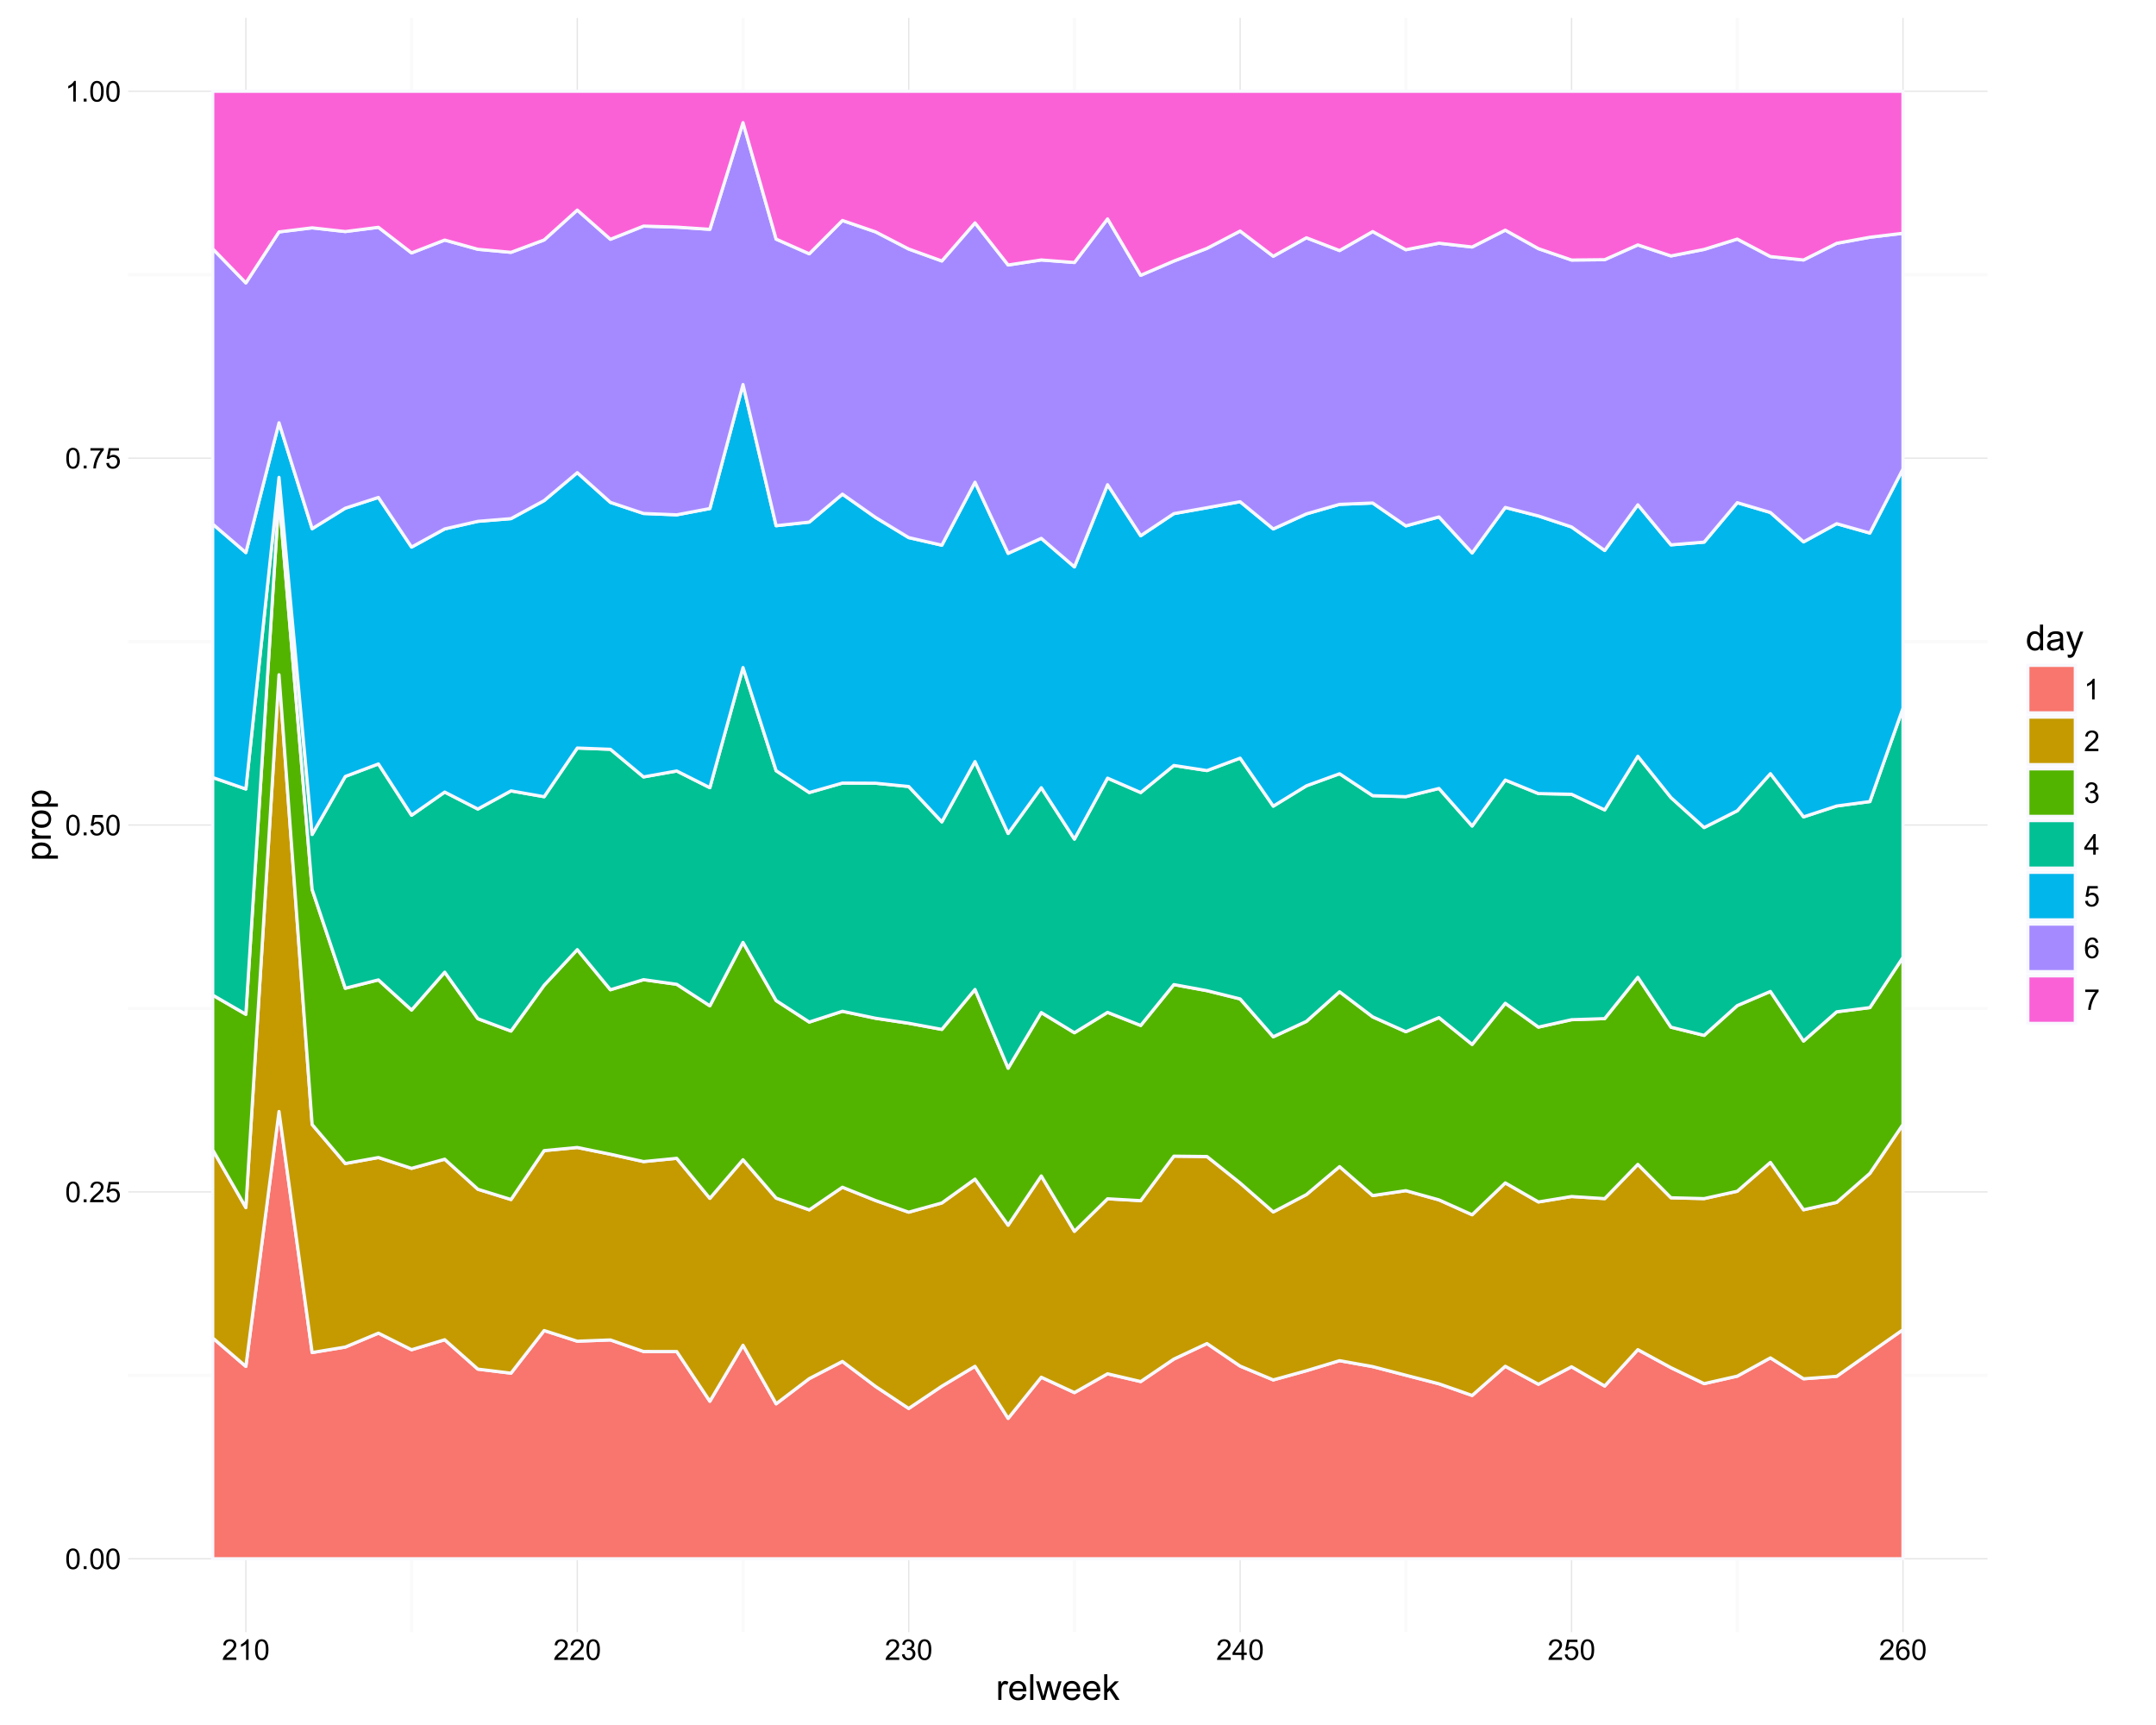 <?xml version="1.0" encoding="UTF-8"?>
<svg xmlns="http://www.w3.org/2000/svg" xmlns:xlink="http://www.w3.org/1999/xlink" width="720pt" height="576pt" viewBox="0 0 720 576" version="1.1">
<defs>
<g>
<symbol overflow="visible" id="glyph0-0">
<path style="stroke:none;" d="M 0.398 -3.391 C 0.398 -4.199 0.48 -4.852 0.648 -5.352 C 0.812 -5.844 1.062 -6.227 1.395 -6.496 C 1.723 -6.762 2.137 -6.895 2.641 -6.898 C 3.004 -6.895 3.328 -6.82 3.609 -6.676 C 3.887 -6.523 4.113 -6.312 4.297 -6.035 C 4.477 -5.754 4.621 -5.41 4.723 -5.012 C 4.824 -4.605 4.875 -4.066 4.879 -3.391 C 4.875 -2.582 4.793 -1.93 4.629 -1.438 C 4.465 -0.938 4.215 -0.555 3.887 -0.289 C 3.555 -0.016 3.141 0.117 2.641 0.117 C 1.973 0.117 1.453 -0.117 1.078 -0.594 C 0.625 -1.164 0.398 -2.098 0.398 -3.391 Z M 1.266 -3.391 C 1.266 -2.258 1.395 -1.508 1.66 -1.137 C 1.922 -0.762 2.25 -0.574 2.641 -0.578 C 3.023 -0.574 3.348 -0.762 3.613 -1.141 C 3.875 -1.512 4.008 -2.262 4.012 -3.391 C 4.008 -4.52 3.875 -5.27 3.613 -5.645 C 3.348 -6.012 3.02 -6.199 2.629 -6.203 C 2.238 -6.199 1.93 -6.035 1.703 -5.711 C 1.41 -5.289 1.266 -4.516 1.266 -3.391 Z M 1.266 -3.391 "/>
</symbol>
<symbol overflow="visible" id="glyph0-1">
<path style="stroke:none;" d="M 0.871 0 L 0.871 -0.961 L 1.832 -0.961 L 1.832 0 Z M 0.871 0 "/>
</symbol>
<symbol overflow="visible" id="glyph0-2">
<path style="stroke:none;" d="M 4.832 -0.812 L 4.832 0 L 0.289 0 C 0.281 -0.203 0.316 -0.398 0.391 -0.586 C 0.504 -0.895 0.688 -1.199 0.945 -1.5 C 1.195 -1.797 1.562 -2.141 2.047 -2.539 C 2.789 -3.148 3.297 -3.637 3.562 -3.996 C 3.824 -4.352 3.953 -4.688 3.957 -5.012 C 3.953 -5.34 3.836 -5.621 3.598 -5.855 C 3.355 -6.082 3.043 -6.199 2.664 -6.203 C 2.254 -6.199 1.93 -6.078 1.688 -5.836 C 1.441 -5.59 1.316 -5.25 1.316 -4.824 L 0.449 -4.914 C 0.508 -5.559 0.73 -6.051 1.121 -6.391 C 1.504 -6.727 2.023 -6.895 2.68 -6.898 C 3.336 -6.895 3.859 -6.715 4.246 -6.352 C 4.629 -5.984 4.82 -5.531 4.824 -4.992 C 4.82 -4.715 4.766 -4.441 4.652 -4.18 C 4.539 -3.91 4.352 -3.633 4.094 -3.34 C 3.832 -3.047 3.398 -2.645 2.793 -2.133 C 2.285 -1.707 1.961 -1.418 1.816 -1.266 C 1.672 -1.113 1.551 -0.961 1.461 -0.812 Z M 4.832 -0.812 "/>
</symbol>
<symbol overflow="visible" id="glyph0-3">
<path style="stroke:none;" d="M 0.398 -1.801 L 1.285 -1.875 C 1.348 -1.441 1.5 -1.117 1.742 -0.902 C 1.977 -0.684 2.266 -0.574 2.605 -0.578 C 3.008 -0.574 3.352 -0.727 3.637 -1.035 C 3.914 -1.34 4.055 -1.746 4.059 -2.254 C 4.055 -2.734 3.918 -3.113 3.652 -3.395 C 3.379 -3.668 3.027 -3.809 2.594 -3.812 C 2.316 -3.809 2.07 -3.746 1.855 -3.625 C 1.633 -3.5 1.461 -3.34 1.34 -3.145 L 0.547 -3.25 L 1.215 -6.777 L 4.633 -6.777 L 4.633 -5.973 L 1.891 -5.973 L 1.52 -4.125 C 1.926 -4.41 2.359 -4.551 2.816 -4.555 C 3.414 -4.551 3.922 -4.344 4.336 -3.93 C 4.746 -3.512 4.949 -2.977 4.953 -2.328 C 4.949 -1.703 4.77 -1.168 4.41 -0.719 C 3.969 -0.16 3.367 0.117 2.605 0.117 C 1.977 0.117 1.465 -0.055 1.074 -0.406 C 0.676 -0.754 0.453 -1.219 0.398 -1.801 Z M 0.398 -1.801 "/>
</symbol>
<symbol overflow="visible" id="glyph0-4">
<path style="stroke:none;" d="M 0.453 -5.973 L 0.453 -6.781 L 4.902 -6.781 L 4.902 -6.125 C 4.461 -5.656 4.027 -5.039 3.602 -4.27 C 3.168 -3.496 2.836 -2.703 2.605 -1.891 C 2.434 -1.312 2.324 -0.684 2.281 0 L 1.414 0 C 1.422 -0.539 1.531 -1.191 1.734 -1.961 C 1.938 -2.723 2.227 -3.461 2.609 -4.176 C 2.984 -4.883 3.391 -5.48 3.82 -5.973 Z M 0.453 -5.973 "/>
</symbol>
<symbol overflow="visible" id="glyph0-5">
<path style="stroke:none;" d="M 3.578 0 L 2.734 0 L 2.734 -5.375 C 2.527 -5.18 2.262 -4.988 1.934 -4.793 C 1.602 -4.598 1.305 -4.453 1.047 -4.359 L 1.047 -5.176 C 1.516 -5.395 1.926 -5.664 2.281 -5.98 C 2.633 -6.293 2.883 -6.598 3.031 -6.898 L 3.578 -6.898 Z M 3.578 0 "/>
</symbol>
<symbol overflow="visible" id="glyph0-6">
<path style="stroke:none;" d="M 0.402 -1.812 L 1.246 -1.926 C 1.34 -1.445 1.504 -1.102 1.738 -0.895 C 1.969 -0.68 2.254 -0.574 2.594 -0.578 C 2.988 -0.574 3.324 -0.711 3.598 -0.988 C 3.871 -1.262 4.008 -1.602 4.008 -2.012 C 4.008 -2.395 3.879 -2.715 3.629 -2.969 C 3.371 -3.219 3.051 -3.344 2.664 -3.348 C 2.5 -3.344 2.301 -3.312 2.066 -3.254 L 2.16 -3.992 C 2.215 -3.984 2.262 -3.984 2.297 -3.984 C 2.656 -3.984 2.977 -4.078 3.266 -4.266 C 3.551 -4.453 3.695 -4.742 3.699 -5.133 C 3.695 -5.441 3.59 -5.695 3.383 -5.902 C 3.172 -6.102 2.902 -6.203 2.574 -6.207 C 2.242 -6.203 1.969 -6.102 1.754 -5.895 C 1.531 -5.688 1.391 -5.379 1.332 -4.969 L 0.488 -5.117 C 0.586 -5.68 0.82 -6.121 1.188 -6.434 C 1.551 -6.742 2.008 -6.895 2.555 -6.898 C 2.93 -6.895 3.273 -6.816 3.59 -6.656 C 3.902 -6.496 4.145 -6.277 4.312 -6 C 4.48 -5.719 4.562 -5.422 4.566 -5.113 C 4.562 -4.812 4.484 -4.543 4.324 -4.301 C 4.164 -4.059 3.926 -3.863 3.617 -3.723 C 4.02 -3.625 4.336 -3.43 4.562 -3.137 C 4.785 -2.84 4.898 -2.473 4.902 -2.031 C 4.898 -1.426 4.68 -0.918 4.246 -0.504 C 3.805 -0.09 3.25 0.117 2.586 0.121 C 1.98 0.117 1.48 -0.059 1.086 -0.418 C 0.684 -0.773 0.457 -1.238 0.402 -1.812 Z M 0.402 -1.812 "/>
</symbol>
<symbol overflow="visible" id="glyph0-7">
<path style="stroke:none;" d="M 3.102 0 L 3.102 -1.645 L 0.121 -1.645 L 0.121 -2.418 L 3.258 -6.871 L 3.945 -6.871 L 3.945 -2.418 L 4.875 -2.418 L 4.875 -1.645 L 3.945 -1.645 L 3.945 0 Z M 3.102 -2.418 L 3.102 -5.516 L 0.953 -2.418 Z M 3.102 -2.418 "/>
</symbol>
<symbol overflow="visible" id="glyph0-8">
<path style="stroke:none;" d="M 4.777 -5.188 L 3.938 -5.125 C 3.859 -5.453 3.75 -5.691 3.617 -5.844 C 3.387 -6.082 3.105 -6.203 2.773 -6.207 C 2.5 -6.203 2.266 -6.129 2.066 -5.98 C 1.797 -5.785 1.586 -5.504 1.438 -5.133 C 1.281 -4.758 1.203 -4.227 1.199 -3.543 C 1.398 -3.852 1.648 -4.082 1.945 -4.23 C 2.238 -4.379 2.543 -4.453 2.867 -4.457 C 3.426 -4.453 3.906 -4.246 4.305 -3.836 C 4.699 -3.418 4.898 -2.883 4.898 -2.23 C 4.898 -1.797 4.805 -1.395 4.617 -1.027 C 4.43 -0.652 4.172 -0.371 3.852 -0.176 C 3.523 0.02 3.156 0.117 2.746 0.117 C 2.039 0.117 1.465 -0.141 1.023 -0.656 C 0.578 -1.172 0.355 -2.023 0.359 -3.215 C 0.355 -4.539 0.602 -5.504 1.098 -6.113 C 1.52 -6.633 2.098 -6.895 2.828 -6.898 C 3.363 -6.895 3.805 -6.746 4.152 -6.445 C 4.496 -6.141 4.703 -5.719 4.777 -5.188 Z M 1.332 -2.227 C 1.328 -1.934 1.391 -1.652 1.516 -1.391 C 1.637 -1.121 1.809 -0.922 2.035 -0.785 C 2.254 -0.645 2.488 -0.574 2.734 -0.578 C 3.086 -0.574 3.391 -0.719 3.648 -1.008 C 3.902 -1.293 4.031 -1.684 4.035 -2.18 C 4.031 -2.652 3.906 -3.023 3.656 -3.301 C 3.402 -3.57 3.082 -3.707 2.699 -3.711 C 2.316 -3.707 1.992 -3.57 1.73 -3.301 C 1.461 -3.023 1.328 -2.668 1.332 -2.227 Z M 1.332 -2.227 "/>
</symbol>
<symbol overflow="visible" id="glyph1-0">
<path style="stroke:none;" d="M 0.781 0 L 0.781 -6.223 L 1.727 -6.223 L 1.727 -5.281 C 1.969 -5.719 2.191 -6.012 2.398 -6.152 C 2.602 -6.293 2.828 -6.363 3.078 -6.363 C 3.43 -6.363 3.793 -6.25 4.16 -6.023 L 3.797 -5.047 C 3.539 -5.195 3.281 -5.273 3.023 -5.273 C 2.793 -5.273 2.586 -5.203 2.402 -5.066 C 2.215 -4.926 2.082 -4.734 2.008 -4.488 C 1.891 -4.113 1.832 -3.703 1.836 -3.258 L 1.836 0 Z M 0.781 0 "/>
</symbol>
<symbol overflow="visible" id="glyph1-1">
<path style="stroke:none;" d="M 5.051 -2.004 L 6.141 -1.867 C 5.969 -1.23 5.648 -0.738 5.184 -0.387 C 4.719 -0.035 4.125 0.141 3.406 0.141 C 2.492 0.141 1.77 -0.137 1.238 -0.699 C 0.699 -1.254 0.434 -2.043 0.438 -3.059 C 0.434 -4.105 0.703 -4.918 1.246 -5.496 C 1.781 -6.074 2.48 -6.363 3.344 -6.363 C 4.176 -6.363 4.855 -6.078 5.383 -5.512 C 5.91 -4.945 6.176 -4.148 6.176 -3.125 C 6.176 -3.059 6.172 -2.965 6.172 -2.844 L 1.531 -2.844 C 1.562 -2.156 1.758 -1.633 2.109 -1.27 C 2.457 -0.906 2.891 -0.727 3.41 -0.727 C 3.797 -0.727 4.125 -0.828 4.402 -1.031 C 4.672 -1.234 4.891 -1.559 5.051 -2.004 Z M 1.586 -3.711 L 5.062 -3.711 C 5.016 -4.227 4.883 -4.621 4.664 -4.887 C 4.328 -5.293 3.891 -5.496 3.359 -5.496 C 2.871 -5.496 2.465 -5.332 2.137 -5.008 C 1.805 -4.684 1.621 -4.25 1.586 -3.711 Z M 1.586 -3.711 "/>
</symbol>
<symbol overflow="visible" id="glyph1-2">
<path style="stroke:none;" d="M 0.766 0 L 0.766 -8.59 L 1.82 -8.59 L 1.82 0 Z M 0.766 0 "/>
</symbol>
<symbol overflow="visible" id="glyph1-3">
<path style="stroke:none;" d="M 1.938 0 L 0.035 -6.223 L 1.125 -6.223 L 2.117 -2.633 L 2.484 -1.297 C 2.5 -1.359 2.605 -1.789 2.805 -2.578 L 3.797 -6.223 L 4.883 -6.223 L 5.812 -2.613 L 6.125 -1.422 L 6.48 -2.625 L 7.547 -6.223 L 8.57 -6.223 L 6.625 0 L 5.531 0 L 4.539 -3.727 L 4.301 -4.789 L 3.039 0 Z M 1.938 0 "/>
</symbol>
<symbol overflow="visible" id="glyph1-4">
<path style="stroke:none;" d="M 0.797 0 L 0.797 -8.59 L 1.852 -8.59 L 1.852 -3.691 L 4.348 -6.223 L 5.711 -6.223 L 3.336 -3.914 L 5.953 0 L 4.652 0 L 2.594 -3.18 L 1.852 -2.469 L 1.852 0 Z M 0.797 0 "/>
</symbol>
<symbol overflow="visible" id="glyph1-5">
<path style="stroke:none;" d="M 4.828 0 L 4.828 -0.785 C 4.43 -0.168 3.848 0.141 3.086 0.141 C 2.59 0.141 2.133 0.004 1.719 -0.27 C 1.297 -0.543 0.977 -0.922 0.75 -1.414 C 0.523 -1.898 0.41 -2.465 0.41 -3.105 C 0.41 -3.727 0.512 -4.289 0.719 -4.797 C 0.926 -5.301 1.238 -5.688 1.652 -5.957 C 2.066 -6.227 2.527 -6.363 3.039 -6.363 C 3.41 -6.363 3.746 -6.281 4.043 -6.125 C 4.336 -5.965 4.574 -5.762 4.758 -5.508 L 4.758 -8.59 L 5.805 -8.59 L 5.805 0 Z M 1.492 -3.105 C 1.488 -2.309 1.656 -1.711 1.996 -1.316 C 2.328 -0.922 2.727 -0.727 3.188 -0.727 C 3.648 -0.727 4.039 -0.914 4.359 -1.293 C 4.68 -1.668 4.84 -2.242 4.844 -3.016 C 4.84 -3.867 4.676 -4.492 4.352 -4.895 C 4.02 -5.289 3.617 -5.488 3.141 -5.492 C 2.672 -5.488 2.277 -5.297 1.965 -4.918 C 1.645 -4.531 1.488 -3.93 1.492 -3.105 Z M 1.492 -3.105 "/>
</symbol>
<symbol overflow="visible" id="glyph1-6">
<path style="stroke:none;" d="M 4.852 -0.766 C 4.461 -0.434 4.082 -0.199 3.723 -0.062 C 3.355 0.074 2.969 0.141 2.562 0.141 C 1.875 0.141 1.352 -0.023 0.984 -0.359 C 0.617 -0.688 0.434 -1.117 0.434 -1.641 C 0.434 -1.945 0.5 -2.223 0.641 -2.473 C 0.777 -2.723 0.961 -2.926 1.188 -3.082 C 1.41 -3.234 1.664 -3.348 1.945 -3.43 C 2.152 -3.477 2.465 -3.531 2.883 -3.586 C 3.734 -3.688 4.359 -3.809 4.766 -3.949 C 4.766 -4.09 4.77 -4.18 4.77 -4.227 C 4.77 -4.648 4.668 -4.953 4.469 -5.133 C 4.199 -5.371 3.801 -5.488 3.27 -5.492 C 2.77 -5.488 2.402 -5.402 2.168 -5.23 C 1.934 -5.055 1.758 -4.746 1.648 -4.305 L 0.617 -4.445 C 0.707 -4.887 0.863 -5.242 1.078 -5.516 C 1.289 -5.781 1.598 -5.992 2.008 -6.141 C 2.41 -6.289 2.883 -6.363 3.422 -6.363 C 3.953 -6.363 4.383 -6.301 4.715 -6.176 C 5.047 -6.051 5.293 -5.891 5.449 -5.703 C 5.605 -5.512 5.715 -5.273 5.777 -4.984 C 5.809 -4.805 5.824 -4.48 5.828 -4.016 L 5.828 -2.609 C 5.824 -1.625 5.848 -1.004 5.895 -0.746 C 5.941 -0.484 6.031 -0.238 6.164 0 L 5.062 0 C 4.953 -0.219 4.883 -0.473 4.852 -0.766 Z M 4.766 -3.125 C 4.375 -2.965 3.801 -2.832 3.039 -2.727 C 2.605 -2.66 2.301 -2.59 2.121 -2.516 C 1.941 -2.434 1.801 -2.32 1.703 -2.172 C 1.605 -2.02 1.559 -1.852 1.559 -1.672 C 1.559 -1.387 1.664 -1.152 1.875 -0.969 C 2.086 -0.777 2.398 -0.684 2.812 -0.688 C 3.219 -0.684 3.578 -0.773 3.895 -0.953 C 4.211 -1.129 4.445 -1.371 4.594 -1.68 C 4.707 -1.918 4.762 -2.27 4.766 -2.734 Z M 4.766 -3.125 "/>
</symbol>
<symbol overflow="visible" id="glyph1-7">
<path style="stroke:none;" d="M 0.742 2.398 L 0.625 1.406 C 0.855 1.469 1.059 1.5 1.23 1.5 C 1.465 1.5 1.652 1.461 1.793 1.383 C 1.934 1.305 2.047 1.195 2.141 1.055 C 2.203 0.949 2.312 0.688 2.461 0.27 C 2.48 0.207 2.512 0.121 2.555 0.012 L 0.195 -6.223 L 1.328 -6.223 L 2.625 -2.617 C 2.789 -2.16 2.938 -1.68 3.078 -1.18 C 3.195 -1.66 3.34 -2.133 3.508 -2.594 L 4.84 -6.223 L 5.895 -6.223 L 3.527 0.105 C 3.273 0.789 3.074 1.258 2.938 1.516 C 2.746 1.863 2.531 2.117 2.293 2.281 C 2.047 2.438 1.758 2.52 1.422 2.523 C 1.215 2.52 0.988 2.477 0.742 2.398 Z M 0.742 2.398 "/>
</symbol>
<symbol overflow="visible" id="glyph2-0">
<path style="stroke:none;" d="M 2.383 -0.789 L -6.223 -0.793 L -6.223 -1.754 L -5.414 -1.754 C -5.73 -1.977 -5.965 -2.234 -6.125 -2.52 C -6.281 -2.805 -6.363 -3.148 -6.363 -3.559 C -6.363 -4.082 -6.227 -4.551 -5.953 -4.961 C -5.68 -5.363 -5.293 -5.672 -4.793 -5.883 C -4.293 -6.09 -3.746 -6.191 -3.156 -6.195 C -2.52 -6.191 -1.945 -6.078 -1.438 -5.852 C -0.922 -5.621 -0.531 -5.289 -0.266 -4.855 C 0.008 -4.418 0.141 -3.961 0.141 -3.48 C 0.141 -3.129 0.066 -2.812 -0.082 -2.535 C -0.23 -2.254 -0.418 -2.023 -0.645 -1.844 L 2.383 -1.844 Z M -3.078 -1.746 C -2.273 -1.746 -1.684 -1.906 -1.301 -2.23 C -0.918 -2.555 -0.727 -2.949 -0.727 -3.41 C -0.727 -3.879 -0.922 -4.277 -1.32 -4.613 C -1.711 -4.945 -2.328 -5.113 -3.164 -5.117 C -3.953 -5.113 -4.547 -4.949 -4.945 -4.625 C -5.34 -4.297 -5.535 -3.91 -5.539 -3.457 C -5.535 -3.008 -5.324 -2.609 -4.906 -2.266 C -4.484 -1.918 -3.875 -1.746 -3.078 -1.746 Z M -3.078 -1.746 "/>
</symbol>
<symbol overflow="visible" id="glyph2-1">
<path style="stroke:none;" d="M 0 -0.781 L -6.223 -0.781 L -6.223 -1.73 L -5.281 -1.73 C -5.719 -1.969 -6.012 -2.191 -6.152 -2.398 C -6.293 -2.602 -6.363 -2.828 -6.363 -3.078 C -6.363 -3.43 -6.25 -3.793 -6.023 -4.16 L -5.047 -3.797 C -5.195 -3.539 -5.273 -3.281 -5.273 -3.023 C -5.273 -2.793 -5.203 -2.586 -5.066 -2.402 C -4.926 -2.219 -4.734 -2.086 -4.488 -2.012 C -4.113 -1.891 -3.703 -1.832 -3.258 -1.836 L 0 -1.836 Z M 0 -0.781 "/>
</symbol>
<symbol overflow="visible" id="glyph2-2">
<path style="stroke:none;" d="M -3.109 -0.398 C -4.262 -0.398 -5.117 -0.719 -5.672 -1.359 C -6.133 -1.895 -6.363 -2.547 -6.363 -3.316 C -6.363 -4.172 -6.082 -4.871 -5.52 -5.414 C -4.957 -5.953 -4.184 -6.223 -3.199 -6.227 C -2.395 -6.223 -1.762 -6.102 -1.309 -5.867 C -0.848 -5.625 -0.492 -5.277 -0.238 -4.82 C 0.016 -4.359 0.141 -3.859 0.141 -3.316 C 0.141 -2.441 -0.137 -1.734 -0.695 -1.203 C -1.254 -0.664 -2.059 -0.398 -3.109 -0.398 Z M -3.109 -1.484 C -2.309 -1.48 -1.711 -1.656 -1.32 -2.004 C -0.922 -2.348 -0.727 -2.785 -0.727 -3.316 C -0.727 -3.84 -0.926 -4.273 -1.324 -4.621 C -1.723 -4.969 -2.328 -5.145 -3.145 -5.145 C -3.914 -5.145 -4.496 -4.969 -4.895 -4.617 C -5.289 -4.266 -5.488 -3.832 -5.492 -3.316 C -5.488 -2.789 -5.293 -2.352 -4.898 -2.004 C -4.5 -1.656 -3.902 -1.48 -3.109 -1.484 Z M -3.109 -1.484 "/>
</symbol>
</g>
<clipPath id="clip1">
  <path d="M 42.816 5.977 L 664.73 5.977 L 664.73 545.996 L 42.816 545.996 Z M 42.816 5.977 "/>
</clipPath>
</defs>
<g id="surface346">
<rect x="0" y="0" width="720" height="576" style="fill:rgb(100%,100%,100%);fill-opacity:1;stroke:none;"/>
<g clip-path="url(#clip1)" clip-rule="nonzero">
<path style="fill:none;stroke-width:1.067;stroke-linecap:butt;stroke-linejoin:round;stroke:rgb(98.039%,98.039%,98.039%);stroke-opacity:1;stroke-miterlimit:10;" d="M 42.816 459.242 L 663.73 459.242 "/>
<path style="fill:none;stroke-width:1.067;stroke-linecap:butt;stroke-linejoin:round;stroke:rgb(98.039%,98.039%,98.039%);stroke-opacity:1;stroke-miterlimit:10;" d="M 42.816 336.738 L 663.73 336.738 "/>
<path style="fill:none;stroke-width:1.067;stroke-linecap:butt;stroke-linejoin:round;stroke:rgb(98.039%,98.039%,98.039%);stroke-opacity:1;stroke-miterlimit:10;" d="M 42.816 214.234 L 663.73 214.234 "/>
<path style="fill:none;stroke-width:1.067;stroke-linecap:butt;stroke-linejoin:round;stroke:rgb(98.039%,98.039%,98.039%);stroke-opacity:1;stroke-miterlimit:10;" d="M 42.816 91.73 L 663.73 91.73 "/>
<path style="fill:none;stroke-width:1.067;stroke-linecap:butt;stroke-linejoin:round;stroke:rgb(98.039%,98.039%,98.039%);stroke-opacity:1;stroke-miterlimit:10;" d="M 137.449 544.996 L 137.449 5.977 "/>
<path style="fill:none;stroke-width:1.067;stroke-linecap:butt;stroke-linejoin:round;stroke:rgb(98.039%,98.039%,98.039%);stroke-opacity:1;stroke-miterlimit:10;" d="M 248.129 544.996 L 248.129 5.977 "/>
<path style="fill:none;stroke-width:1.067;stroke-linecap:butt;stroke-linejoin:round;stroke:rgb(98.039%,98.039%,98.039%);stroke-opacity:1;stroke-miterlimit:10;" d="M 358.809 544.996 L 358.809 5.977 "/>
<path style="fill:none;stroke-width:1.067;stroke-linecap:butt;stroke-linejoin:round;stroke:rgb(98.039%,98.039%,98.039%);stroke-opacity:1;stroke-miterlimit:10;" d="M 469.488 544.996 L 469.488 5.977 "/>
<path style="fill:none;stroke-width:1.067;stroke-linecap:butt;stroke-linejoin:round;stroke:rgb(98.039%,98.039%,98.039%);stroke-opacity:1;stroke-miterlimit:10;" d="M 580.168 544.996 L 580.168 5.977 "/>
<path style="fill:none;stroke-width:0.427;stroke-linecap:butt;stroke-linejoin:round;stroke:rgb(89.804%,89.804%,89.804%);stroke-opacity:1;stroke-miterlimit:10;" d="M 42.816 520.496 L 663.73 520.496 "/>
<path style="fill:none;stroke-width:0.427;stroke-linecap:butt;stroke-linejoin:round;stroke:rgb(89.804%,89.804%,89.804%);stroke-opacity:1;stroke-miterlimit:10;" d="M 42.816 397.992 L 663.73 397.992 "/>
<path style="fill:none;stroke-width:0.427;stroke-linecap:butt;stroke-linejoin:round;stroke:rgb(89.804%,89.804%,89.804%);stroke-opacity:1;stroke-miterlimit:10;" d="M 42.816 275.488 L 663.73 275.488 "/>
<path style="fill:none;stroke-width:0.427;stroke-linecap:butt;stroke-linejoin:round;stroke:rgb(89.804%,89.804%,89.804%);stroke-opacity:1;stroke-miterlimit:10;" d="M 42.816 152.984 L 663.73 152.984 "/>
<path style="fill:none;stroke-width:0.427;stroke-linecap:butt;stroke-linejoin:round;stroke:rgb(89.804%,89.804%,89.804%);stroke-opacity:1;stroke-miterlimit:10;" d="M 42.816 30.477 L 663.73 30.477 "/>
<path style="fill:none;stroke-width:0.427;stroke-linecap:butt;stroke-linejoin:round;stroke:rgb(89.804%,89.804%,89.804%);stroke-opacity:1;stroke-miterlimit:10;" d="M 82.105 544.996 L 82.105 5.977 "/>
<path style="fill:none;stroke-width:0.427;stroke-linecap:butt;stroke-linejoin:round;stroke:rgb(89.804%,89.804%,89.804%);stroke-opacity:1;stroke-miterlimit:10;" d="M 192.789 544.996 L 192.789 5.977 "/>
<path style="fill:none;stroke-width:0.427;stroke-linecap:butt;stroke-linejoin:round;stroke:rgb(89.804%,89.804%,89.804%);stroke-opacity:1;stroke-miterlimit:10;" d="M 303.469 544.996 L 303.469 5.977 "/>
<path style="fill:none;stroke-width:0.427;stroke-linecap:butt;stroke-linejoin:round;stroke:rgb(89.804%,89.804%,89.804%);stroke-opacity:1;stroke-miterlimit:10;" d="M 414.148 544.996 L 414.148 5.977 "/>
<path style="fill:none;stroke-width:0.427;stroke-linecap:butt;stroke-linejoin:round;stroke:rgb(89.804%,89.804%,89.804%);stroke-opacity:1;stroke-miterlimit:10;" d="M 524.828 544.996 L 524.828 5.977 "/>
<path style="fill:none;stroke-width:0.427;stroke-linecap:butt;stroke-linejoin:round;stroke:rgb(89.804%,89.804%,89.804%);stroke-opacity:1;stroke-miterlimit:10;" d="M 635.508 544.996 L 635.508 5.977 "/>
<path style="fill-rule:nonzero;fill:rgb(97.255%,46.275%,42.745%);fill-opacity:1;stroke-width:1.067;stroke-linecap:round;stroke-linejoin:round;stroke:rgb(97.255%,97.255%,100%);stroke-opacity:1;stroke-miterlimit:10;" d="M 71.039 446.742 L 82.105 456.254 L 93.176 371.156 L 104.242 451.629 L 115.312 449.797 L 126.379 445.152 L 137.449 450.695 L 148.516 447.355 L 159.582 457.164 L 170.652 458.512 L 181.719 444.281 L 192.789 447.84 L 203.855 447.418 L 214.922 451.281 L 225.992 451.285 L 237.059 467.891 L 248.129 449.195 L 259.195 468.746 L 270.262 460.332 L 281.332 454.602 L 292.398 462.941 L 303.469 470.297 L 314.535 462.859 L 325.605 456.219 L 336.672 473.617 L 347.738 459.871 L 358.809 465.004 L 369.875 458.723 L 380.945 461.316 L 392.012 453.809 L 403.078 448.625 L 414.148 456.152 L 425.215 460.766 L 436.285 457.699 L 447.352 454.344 L 458.418 456.324 L 469.488 459.203 L 480.555 462.066 L 491.625 465.957 L 502.691 456.211 L 513.762 462.219 L 524.828 456.379 L 535.895 462.805 L 546.965 450.664 L 558.031 456.684 L 569.102 462.012 L 580.168 459.508 L 591.234 453.406 L 602.305 460.391 L 613.371 459.57 L 624.441 451.75 L 635.508 443.996 L 635.508 520.496 L 71.039 520.496 Z M 71.039 446.742 "/>
<path style="fill-rule:nonzero;fill:rgb(76.863%,60.392%,0%);fill-opacity:1;stroke-width:1.067;stroke-linecap:round;stroke-linejoin:round;stroke:rgb(97.255%,97.255%,100%);stroke-opacity:1;stroke-miterlimit:10;" d="M 71.039 383.934 L 82.105 403.207 L 93.176 225.305 L 104.242 375.496 L 115.312 388.504 L 126.379 386.508 L 137.449 390.125 L 148.516 387.062 L 159.582 397.094 L 170.652 400.531 L 181.719 384.203 L 192.789 383.156 L 203.855 385.41 L 214.922 387.863 L 225.992 386.777 L 237.059 400.137 L 248.129 387.25 L 259.195 400.062 L 270.262 403.977 L 281.332 396.426 L 292.398 400.867 L 303.469 404.762 L 314.535 401.684 L 325.605 393.715 L 336.672 409.109 L 347.738 392.656 L 358.809 411.148 L 369.875 400.285 L 380.945 400.91 L 392.012 386.055 L 403.078 386.176 L 414.148 395.02 L 425.215 404.684 L 436.285 398.883 L 447.352 389.547 L 458.418 399.215 L 469.488 397.574 L 480.555 400.656 L 491.625 405.617 L 502.691 394.98 L 513.762 401.344 L 524.828 399.531 L 535.895 400.23 L 546.965 388.793 L 558.031 399.949 L 569.102 400.227 L 580.168 397.766 L 591.234 388.137 L 602.305 403.961 L 613.371 401.484 L 624.441 391.805 L 635.508 375.445 L 635.508 443.996 L 624.441 451.75 L 613.371 459.57 L 602.305 460.391 L 591.234 453.406 L 580.168 459.508 L 569.102 462.012 L 558.031 456.684 L 546.965 450.664 L 535.895 462.805 L 524.828 456.379 L 513.762 462.219 L 502.691 456.211 L 491.625 465.957 L 480.555 462.066 L 469.488 459.203 L 458.418 456.324 L 447.352 454.344 L 436.285 457.699 L 425.215 460.766 L 414.148 456.152 L 403.078 448.625 L 392.012 453.809 L 380.945 461.316 L 369.875 458.723 L 358.809 465.004 L 347.738 459.871 L 336.672 473.617 L 325.605 456.219 L 314.535 462.859 L 303.469 470.297 L 292.398 462.941 L 281.332 454.602 L 270.262 460.332 L 259.195 468.746 L 248.129 449.195 L 237.059 467.891 L 225.992 451.285 L 214.922 451.281 L 203.855 447.418 L 192.789 447.84 L 181.719 444.281 L 170.652 458.512 L 159.582 457.164 L 148.516 447.355 L 137.449 450.695 L 126.379 445.152 L 115.312 449.797 L 104.242 451.629 L 93.176 371.156 L 82.105 456.254 L 71.039 446.742 Z M 71.039 383.934 "/>
<path style="fill-rule:nonzero;fill:rgb(32.549%,70.588%,0%);fill-opacity:1;stroke-width:1.067;stroke-linecap:round;stroke-linejoin:round;stroke:rgb(97.255%,97.255%,100%);stroke-opacity:1;stroke-miterlimit:10;" d="M 71.039 332.273 L 82.105 338.68 L 93.176 165.805 L 104.242 297.016 L 115.312 329.988 L 126.379 327.199 L 137.449 337.258 L 148.516 324.617 L 159.582 340.148 L 170.652 344.285 L 181.719 328.988 L 192.789 317.09 L 203.855 330.484 L 214.922 327.121 L 225.992 328.664 L 237.059 335.848 L 248.129 314.676 L 259.195 334.098 L 270.262 341.277 L 281.332 337.676 L 292.398 340.004 L 303.469 341.672 L 314.535 343.727 L 325.605 330.387 L 336.672 356.684 L 347.738 338.102 L 358.809 344.844 L 369.875 338.039 L 380.945 342.41 L 392.012 328.762 L 403.078 330.793 L 414.148 333.547 L 425.215 346.188 L 436.285 341.051 L 447.352 331.156 L 458.418 339.543 L 469.488 344.496 L 480.555 339.789 L 491.625 348.746 L 502.691 334.992 L 513.762 342.965 L 524.828 340.488 L 535.895 340.125 L 546.965 326.328 L 558.031 342.984 L 569.102 345.723 L 580.168 335.781 L 591.234 331.059 L 602.305 347.609 L 613.371 337.852 L 624.441 336.449 L 635.508 319.672 L 635.508 375.445 L 624.441 391.805 L 613.371 401.484 L 602.305 403.961 L 591.234 388.137 L 580.168 397.766 L 569.102 400.227 L 558.031 399.949 L 546.965 388.793 L 535.895 400.23 L 524.828 399.531 L 513.762 401.344 L 502.691 394.98 L 491.625 405.617 L 480.555 400.656 L 469.488 397.574 L 458.418 399.215 L 447.352 389.547 L 436.285 398.883 L 425.215 404.684 L 414.148 395.02 L 403.078 386.176 L 392.012 386.055 L 380.945 400.91 L 369.875 400.285 L 358.809 411.148 L 347.738 392.656 L 336.672 409.109 L 325.605 393.715 L 314.535 401.684 L 303.469 404.762 L 292.398 400.867 L 281.332 396.426 L 270.262 403.977 L 259.195 400.062 L 248.129 387.25 L 237.059 400.137 L 225.992 386.777 L 214.922 387.863 L 203.855 385.41 L 192.789 383.156 L 181.719 384.203 L 170.652 400.531 L 159.582 397.094 L 148.516 387.062 L 137.449 390.125 L 126.379 386.508 L 115.312 388.504 L 104.242 375.496 L 93.176 225.305 L 82.105 403.207 L 71.039 383.934 Z M 71.039 332.273 "/>
<path style="fill-rule:nonzero;fill:rgb(0%,75.294%,58.039%);fill-opacity:1;stroke-width:1.067;stroke-linecap:round;stroke-linejoin:round;stroke:rgb(97.255%,97.255%,100%);stroke-opacity:1;stroke-miterlimit:10;" d="M 71.039 259.617 L 82.105 263.457 L 93.176 159.414 L 104.242 278.625 L 115.312 259.262 L 126.379 255.086 L 137.449 272.219 L 148.516 264.48 L 159.582 270.141 L 170.652 264.082 L 181.719 266.027 L 192.789 249.773 L 203.855 250.195 L 214.922 259.418 L 225.992 257.438 L 237.059 263.012 L 248.129 222.902 L 259.195 257.348 L 270.262 264.633 L 281.332 261.473 L 292.398 261.523 L 303.469 262.621 L 314.535 274.43 L 325.605 254.301 L 336.672 278.297 L 347.738 263.023 L 358.809 280.184 L 369.875 259.832 L 380.945 264.641 L 392.012 255.594 L 403.078 257.301 L 414.148 253.152 L 425.215 269.18 L 436.285 262.391 L 447.352 258.363 L 458.418 265.68 L 469.488 266.012 L 480.555 263.273 L 491.625 275.812 L 502.691 260.465 L 513.762 264.98 L 524.828 265.207 L 535.895 270.434 L 546.965 252.523 L 558.031 266.324 L 569.102 276.32 L 580.168 270.723 L 591.234 258.332 L 602.305 272.766 L 613.371 269.133 L 624.441 267.652 L 635.508 236.438 L 635.508 319.672 L 624.441 336.449 L 613.371 337.852 L 602.305 347.609 L 591.234 331.059 L 580.168 335.781 L 569.102 345.723 L 558.031 342.984 L 546.965 326.328 L 535.895 340.125 L 524.828 340.488 L 513.762 342.965 L 502.691 334.992 L 491.625 348.746 L 480.555 339.789 L 469.488 344.496 L 458.418 339.543 L 447.352 331.156 L 436.285 341.051 L 425.215 346.188 L 414.148 333.547 L 403.078 330.793 L 392.012 328.762 L 380.945 342.41 L 369.875 338.039 L 358.809 344.844 L 347.738 338.102 L 336.672 356.684 L 325.605 330.387 L 314.535 343.727 L 303.469 341.672 L 292.398 340.004 L 281.332 337.676 L 270.262 341.277 L 259.195 334.098 L 248.129 314.676 L 237.059 335.848 L 225.992 328.664 L 214.922 327.121 L 203.855 330.484 L 192.789 317.09 L 181.719 328.988 L 170.652 344.285 L 159.582 340.148 L 148.516 324.617 L 137.449 337.258 L 126.379 327.199 L 115.312 329.988 L 104.242 297.016 L 93.176 165.805 L 82.105 338.68 L 71.039 332.273 Z M 71.039 259.617 "/>
<path style="fill-rule:nonzero;fill:rgb(0%,71.373%,92.157%);fill-opacity:1;stroke-width:1.067;stroke-linecap:round;stroke-linejoin:round;stroke:rgb(97.255%,97.255%,100%);stroke-opacity:1;stroke-miterlimit:10;" d="M 71.039 174.984 L 82.105 184.508 L 93.176 141.172 L 104.242 176.543 L 115.312 169.691 L 126.379 166.098 L 137.449 182.676 L 148.516 176.613 L 159.582 174.078 L 170.652 173.176 L 181.719 167.152 L 192.789 157.828 L 203.855 167.75 L 214.922 171.453 L 225.992 171.906 L 237.059 169.809 L 248.129 128.402 L 259.195 175.539 L 270.262 174.336 L 281.332 164.996 L 292.398 172.781 L 303.469 179.508 L 314.535 182.043 L 325.605 161.02 L 336.672 184.766 L 347.738 179.754 L 358.809 189.293 L 369.875 161.848 L 380.945 178.879 L 392.012 171.504 L 403.078 169.531 L 414.148 167.527 L 425.215 176.617 L 436.285 171.59 L 447.352 168.414 L 458.418 167.961 L 469.488 175.602 L 480.555 172.602 L 491.625 184.637 L 502.691 169.438 L 513.762 172.285 L 524.828 175.953 L 535.895 183.816 L 546.965 168.551 L 558.031 181.926 L 569.102 181.02 L 580.168 167.852 L 591.234 171.121 L 602.305 180.934 L 613.371 174.863 L 624.441 177.988 L 635.508 156.566 L 635.508 236.438 L 624.441 267.652 L 613.371 269.133 L 602.305 272.766 L 591.234 258.332 L 580.168 270.723 L 569.102 276.32 L 558.031 266.324 L 546.965 252.523 L 535.895 270.434 L 524.828 265.207 L 513.762 264.98 L 502.691 260.465 L 491.625 275.812 L 480.555 263.273 L 469.488 266.012 L 458.418 265.68 L 447.352 258.363 L 436.285 262.391 L 425.215 269.18 L 414.148 253.152 L 403.078 257.301 L 392.012 255.594 L 380.945 264.641 L 369.875 259.832 L 358.809 280.184 L 347.738 263.023 L 336.672 278.297 L 325.605 254.301 L 314.535 274.43 L 303.469 262.621 L 292.398 261.523 L 281.332 261.473 L 270.262 264.633 L 259.195 257.348 L 248.129 222.902 L 237.059 263.012 L 225.992 257.438 L 214.922 259.418 L 203.855 250.195 L 192.789 249.773 L 181.719 266.027 L 170.652 264.082 L 159.582 270.141 L 148.516 264.48 L 137.449 272.219 L 126.379 255.086 L 115.312 259.262 L 104.242 278.625 L 93.176 159.414 L 82.105 263.457 L 71.039 259.617 Z M 71.039 174.984 "/>
<path style="fill-rule:nonzero;fill:rgb(64.706%,54.118%,100%);fill-opacity:1;stroke-width:1.067;stroke-linecap:round;stroke-linejoin:round;stroke:rgb(97.255%,97.255%,100%);stroke-opacity:1;stroke-miterlimit:10;" d="M 71.039 83.066 L 82.105 94.465 L 93.176 77.441 L 104.242 76.074 L 115.312 77.312 L 126.379 75.902 L 137.449 84.449 L 148.516 80.16 L 159.582 83.234 L 170.652 84.254 L 181.719 80.125 L 192.789 70.145 L 203.855 79.895 L 214.922 75.492 L 225.992 75.84 L 237.059 76.57 L 248.129 40.957 L 259.195 79.848 L 270.262 84.742 L 281.332 73.625 L 292.398 77.418 L 303.469 83.145 L 314.535 87.141 L 325.605 74.422 L 336.672 88.488 L 347.738 86.801 L 358.809 87.648 L 369.875 73.086 L 380.945 91.926 L 392.012 87.172 L 403.078 82.93 L 414.148 77.152 L 425.215 85.57 L 436.285 79.395 L 447.352 83.66 L 458.418 77.32 L 469.488 83.383 L 480.555 81.207 L 491.625 82.477 L 502.691 76.852 L 513.762 83.023 L 524.828 86.824 L 535.895 86.711 L 546.965 81.777 L 558.031 85.457 L 569.102 83.277 L 580.168 79.832 L 591.234 85.664 L 602.305 86.809 L 613.371 81.246 L 624.441 79.219 L 635.508 77.895 L 635.508 156.566 L 624.441 177.988 L 613.371 174.863 L 602.305 180.934 L 591.234 171.121 L 580.168 167.852 L 569.102 181.02 L 558.031 181.926 L 546.965 168.551 L 535.895 183.816 L 524.828 175.953 L 513.762 172.285 L 502.691 169.438 L 491.625 184.637 L 480.555 172.602 L 469.488 175.602 L 458.418 167.961 L 447.352 168.414 L 436.285 171.59 L 425.215 176.617 L 414.148 167.527 L 403.078 169.531 L 392.012 171.504 L 380.945 178.879 L 369.875 161.848 L 358.809 189.293 L 347.738 179.754 L 336.672 184.766 L 325.605 161.02 L 314.535 182.043 L 303.469 179.508 L 292.398 172.781 L 281.332 164.996 L 270.262 174.336 L 259.195 175.539 L 248.129 128.402 L 237.059 169.809 L 225.992 171.906 L 214.922 171.453 L 203.855 167.75 L 192.789 157.828 L 181.719 167.152 L 170.652 173.176 L 159.582 174.078 L 148.516 176.613 L 137.449 182.676 L 126.379 166.098 L 115.312 169.691 L 104.242 176.543 L 93.176 141.172 L 82.105 184.508 L 71.039 174.984 Z M 71.039 83.066 "/>
<path style="fill-rule:nonzero;fill:rgb(98.431%,38.039%,84.314%);fill-opacity:1;stroke-width:1.067;stroke-linecap:round;stroke-linejoin:round;stroke:rgb(97.255%,97.255%,100%);stroke-opacity:1;stroke-miterlimit:10;" d="M 71.039 30.477 L 635.508 30.477 L 635.508 77.895 L 624.441 79.219 L 613.371 81.246 L 602.305 86.809 L 591.234 85.664 L 580.168 79.832 L 569.102 83.277 L 558.031 85.457 L 546.965 81.777 L 535.895 86.711 L 524.828 86.824 L 513.762 83.023 L 502.691 76.852 L 491.625 82.477 L 480.555 81.207 L 469.488 83.383 L 458.418 77.32 L 447.352 83.66 L 436.285 79.395 L 425.215 85.57 L 414.148 77.152 L 403.078 82.93 L 392.012 87.172 L 380.945 91.926 L 369.875 73.086 L 358.809 87.648 L 347.738 86.801 L 336.672 88.488 L 325.605 74.422 L 314.535 87.141 L 303.469 83.145 L 292.398 77.418 L 281.332 73.625 L 270.262 84.742 L 259.195 79.848 L 248.129 40.957 L 237.059 76.57 L 225.992 75.84 L 214.922 75.492 L 203.855 79.895 L 192.789 70.145 L 181.719 80.125 L 170.652 84.254 L 159.582 83.234 L 148.516 80.16 L 137.449 84.449 L 126.379 75.902 L 115.312 77.312 L 104.242 76.074 L 93.176 77.441 L 82.105 94.465 L 71.039 83.066 Z M 71.039 30.477 "/>
</g>
<g style="fill:rgb(0%,0%,0%);fill-opacity:1;">
  <use xlink:href="#glyph0-0" x="21.742" y="523.93"/>
  <use xlink:href="#glyph0-1" x="27.081" y="523.93"/>
  <use xlink:href="#glyph0-0" x="29.748" y="523.93"/>
  <use xlink:href="#glyph0-0" x="35.087" y="523.93"/>
</g>
<g style="fill:rgb(0%,0%,0%);fill-opacity:1;">
  <use xlink:href="#glyph0-0" x="21.742" y="401.426"/>
  <use xlink:href="#glyph0-1" x="27.081" y="401.426"/>
  <use xlink:href="#glyph0-2" x="29.748" y="401.426"/>
  <use xlink:href="#glyph0-3" x="35.087" y="401.426"/>
</g>
<g style="fill:rgb(0%,0%,0%);fill-opacity:1;">
  <use xlink:href="#glyph0-0" x="21.742" y="278.922"/>
  <use xlink:href="#glyph0-1" x="27.081" y="278.922"/>
  <use xlink:href="#glyph0-3" x="29.748" y="278.922"/>
  <use xlink:href="#glyph0-0" x="35.087" y="278.922"/>
</g>
<g style="fill:rgb(0%,0%,0%);fill-opacity:1;">
  <use xlink:href="#glyph0-0" x="21.742" y="156.418"/>
  <use xlink:href="#glyph0-1" x="27.081" y="156.418"/>
  <use xlink:href="#glyph0-4" x="29.748" y="156.418"/>
  <use xlink:href="#glyph0-3" x="35.087" y="156.418"/>
</g>
<g style="fill:rgb(0%,0%,0%);fill-opacity:1;">
  <use xlink:href="#glyph0-5" x="21.742" y="33.914"/>
  <use xlink:href="#glyph0-1" x="27.081" y="33.914"/>
  <use xlink:href="#glyph0-0" x="29.748" y="33.914"/>
  <use xlink:href="#glyph0-0" x="35.087" y="33.914"/>
</g>
<g style="fill:rgb(0%,0%,0%);fill-opacity:1;">
  <use xlink:href="#glyph0-2" x="74.098" y="554.258"/>
  <use xlink:href="#glyph0-5" x="79.437" y="554.258"/>
  <use xlink:href="#glyph0-0" x="84.776" y="554.258"/>
</g>
<g style="fill:rgb(0%,0%,0%);fill-opacity:1;">
  <use xlink:href="#glyph0-2" x="184.781" y="554.258"/>
  <use xlink:href="#glyph0-2" x="190.12" y="554.258"/>
  <use xlink:href="#glyph0-0" x="195.459" y="554.258"/>
</g>
<g style="fill:rgb(0%,0%,0%);fill-opacity:1;">
  <use xlink:href="#glyph0-2" x="295.461" y="554.258"/>
  <use xlink:href="#glyph0-6" x="300.8" y="554.258"/>
  <use xlink:href="#glyph0-0" x="306.139" y="554.258"/>
</g>
<g style="fill:rgb(0%,0%,0%);fill-opacity:1;">
  <use xlink:href="#glyph0-2" x="406.141" y="554.258"/>
  <use xlink:href="#glyph0-7" x="411.48" y="554.258"/>
  <use xlink:href="#glyph0-0" x="416.819" y="554.258"/>
</g>
<g style="fill:rgb(0%,0%,0%);fill-opacity:1;">
  <use xlink:href="#glyph0-2" x="516.82" y="554.258"/>
  <use xlink:href="#glyph0-3" x="522.159" y="554.258"/>
  <use xlink:href="#glyph0-0" x="527.498" y="554.258"/>
</g>
<g style="fill:rgb(0%,0%,0%);fill-opacity:1;">
  <use xlink:href="#glyph0-2" x="627.5" y="554.258"/>
  <use xlink:href="#glyph0-8" x="632.839" y="554.258"/>
  <use xlink:href="#glyph0-0" x="638.178" y="554.258"/>
</g>
<g style="fill:rgb(0%,0%,0%);fill-opacity:1;">
  <use xlink:href="#glyph1-0" x="332.598" y="567.633"/>
  <use xlink:href="#glyph1-1" x="336.594" y="567.633"/>
  <use xlink:href="#glyph1-2" x="343.268" y="567.633"/>
  <use xlink:href="#glyph1-3" x="345.934" y="567.633"/>
  <use xlink:href="#glyph1-1" x="354.6" y="567.633"/>
  <use xlink:href="#glyph1-1" x="361.273" y="567.633"/>
  <use xlink:href="#glyph1-4" x="367.947" y="567.633"/>
</g>
<g style="fill:rgb(0%,0%,0%);fill-opacity:1;">
  <use xlink:href="#glyph2-0" x="16.957" y="287.496"/>
  <use xlink:href="#glyph2-1" x="16.957" y="280.822"/>
  <use xlink:href="#glyph2-2" x="16.957" y="276.826"/>
  <use xlink:href="#glyph2-0" x="16.957" y="270.152"/>
</g>
<g style="fill:rgb(0%,0%,0%);fill-opacity:1;">
  <use xlink:href="#glyph1-5" x="676.488" y="217.141"/>
  <use xlink:href="#glyph1-6" x="683.162" y="217.141"/>
  <use xlink:href="#glyph1-7" x="689.836" y="217.141"/>
</g>
<path style="fill-rule:nonzero;fill:rgb(97.255%,46.275%,42.745%);fill-opacity:1;stroke-width:1.067;stroke-linecap:round;stroke-linejoin:miter;stroke:rgb(97.255%,97.255%,100%);stroke-opacity:1;stroke-miterlimit:10;" d="M 677.195 238.035 L 693.059 238.035 L 693.059 222.172 L 677.195 222.172 Z M 677.195 238.035 "/>
<path style="fill-rule:nonzero;fill:rgb(76.863%,60.392%,0%);fill-opacity:1;stroke-width:1.067;stroke-linecap:round;stroke-linejoin:miter;stroke:rgb(97.255%,97.255%,100%);stroke-opacity:1;stroke-miterlimit:10;" d="M 677.195 255.312 L 693.059 255.312 L 693.059 239.449 L 677.195 239.449 Z M 677.195 255.312 "/>
<path style="fill-rule:nonzero;fill:rgb(32.549%,70.588%,0%);fill-opacity:1;stroke-width:1.067;stroke-linecap:round;stroke-linejoin:miter;stroke:rgb(97.255%,97.255%,100%);stroke-opacity:1;stroke-miterlimit:10;" d="M 677.195 272.594 L 693.059 272.594 L 693.059 256.73 L 677.195 256.73 Z M 677.195 272.594 "/>
<path style="fill-rule:nonzero;fill:rgb(0%,75.294%,58.039%);fill-opacity:1;stroke-width:1.067;stroke-linecap:round;stroke-linejoin:miter;stroke:rgb(97.255%,97.255%,100%);stroke-opacity:1;stroke-miterlimit:10;" d="M 677.195 289.875 L 693.059 289.875 L 693.059 274.012 L 677.195 274.012 Z M 677.195 289.875 "/>
<path style="fill-rule:nonzero;fill:rgb(0%,71.373%,92.157%);fill-opacity:1;stroke-width:1.067;stroke-linecap:round;stroke-linejoin:miter;stroke:rgb(97.255%,97.255%,100%);stroke-opacity:1;stroke-miterlimit:10;" d="M 677.195 307.152 L 693.059 307.152 L 693.059 291.289 L 677.195 291.289 Z M 677.195 307.152 "/>
<path style="fill-rule:nonzero;fill:rgb(64.706%,54.118%,100%);fill-opacity:1;stroke-width:1.067;stroke-linecap:round;stroke-linejoin:miter;stroke:rgb(97.255%,97.255%,100%);stroke-opacity:1;stroke-miterlimit:10;" d="M 677.195 324.434 L 693.059 324.434 L 693.059 308.57 L 677.195 308.57 Z M 677.195 324.434 "/>
<path style="fill-rule:nonzero;fill:rgb(98.431%,38.039%,84.314%);fill-opacity:1;stroke-width:1.067;stroke-linecap:round;stroke-linejoin:miter;stroke:rgb(97.255%,97.255%,100%);stroke-opacity:1;stroke-miterlimit:10;" d="M 677.195 341.715 L 693.059 341.715 L 693.059 325.852 L 677.195 325.852 Z M 677.195 341.715 "/>
<g style="fill:rgb(0%,0%,0%);fill-opacity:1;">
  <use xlink:href="#glyph0-5" x="695.926" y="233.539"/>
</g>
<g style="fill:rgb(0%,0%,0%);fill-opacity:1;">
  <use xlink:href="#glyph0-2" x="695.926" y="250.816"/>
</g>
<g style="fill:rgb(0%,0%,0%);fill-opacity:1;">
  <use xlink:href="#glyph0-6" x="695.926" y="268.098"/>
</g>
<g style="fill:rgb(0%,0%,0%);fill-opacity:1;">
  <use xlink:href="#glyph0-7" x="695.926" y="285.379"/>
</g>
<g style="fill:rgb(0%,0%,0%);fill-opacity:1;">
  <use xlink:href="#glyph0-3" x="695.926" y="302.656"/>
</g>
<g style="fill:rgb(0%,0%,0%);fill-opacity:1;">
  <use xlink:href="#glyph0-8" x="695.926" y="319.938"/>
</g>
<g style="fill:rgb(0%,0%,0%);fill-opacity:1;">
  <use xlink:href="#glyph0-4" x="695.926" y="337.219"/>
</g>
</g>
</svg>
